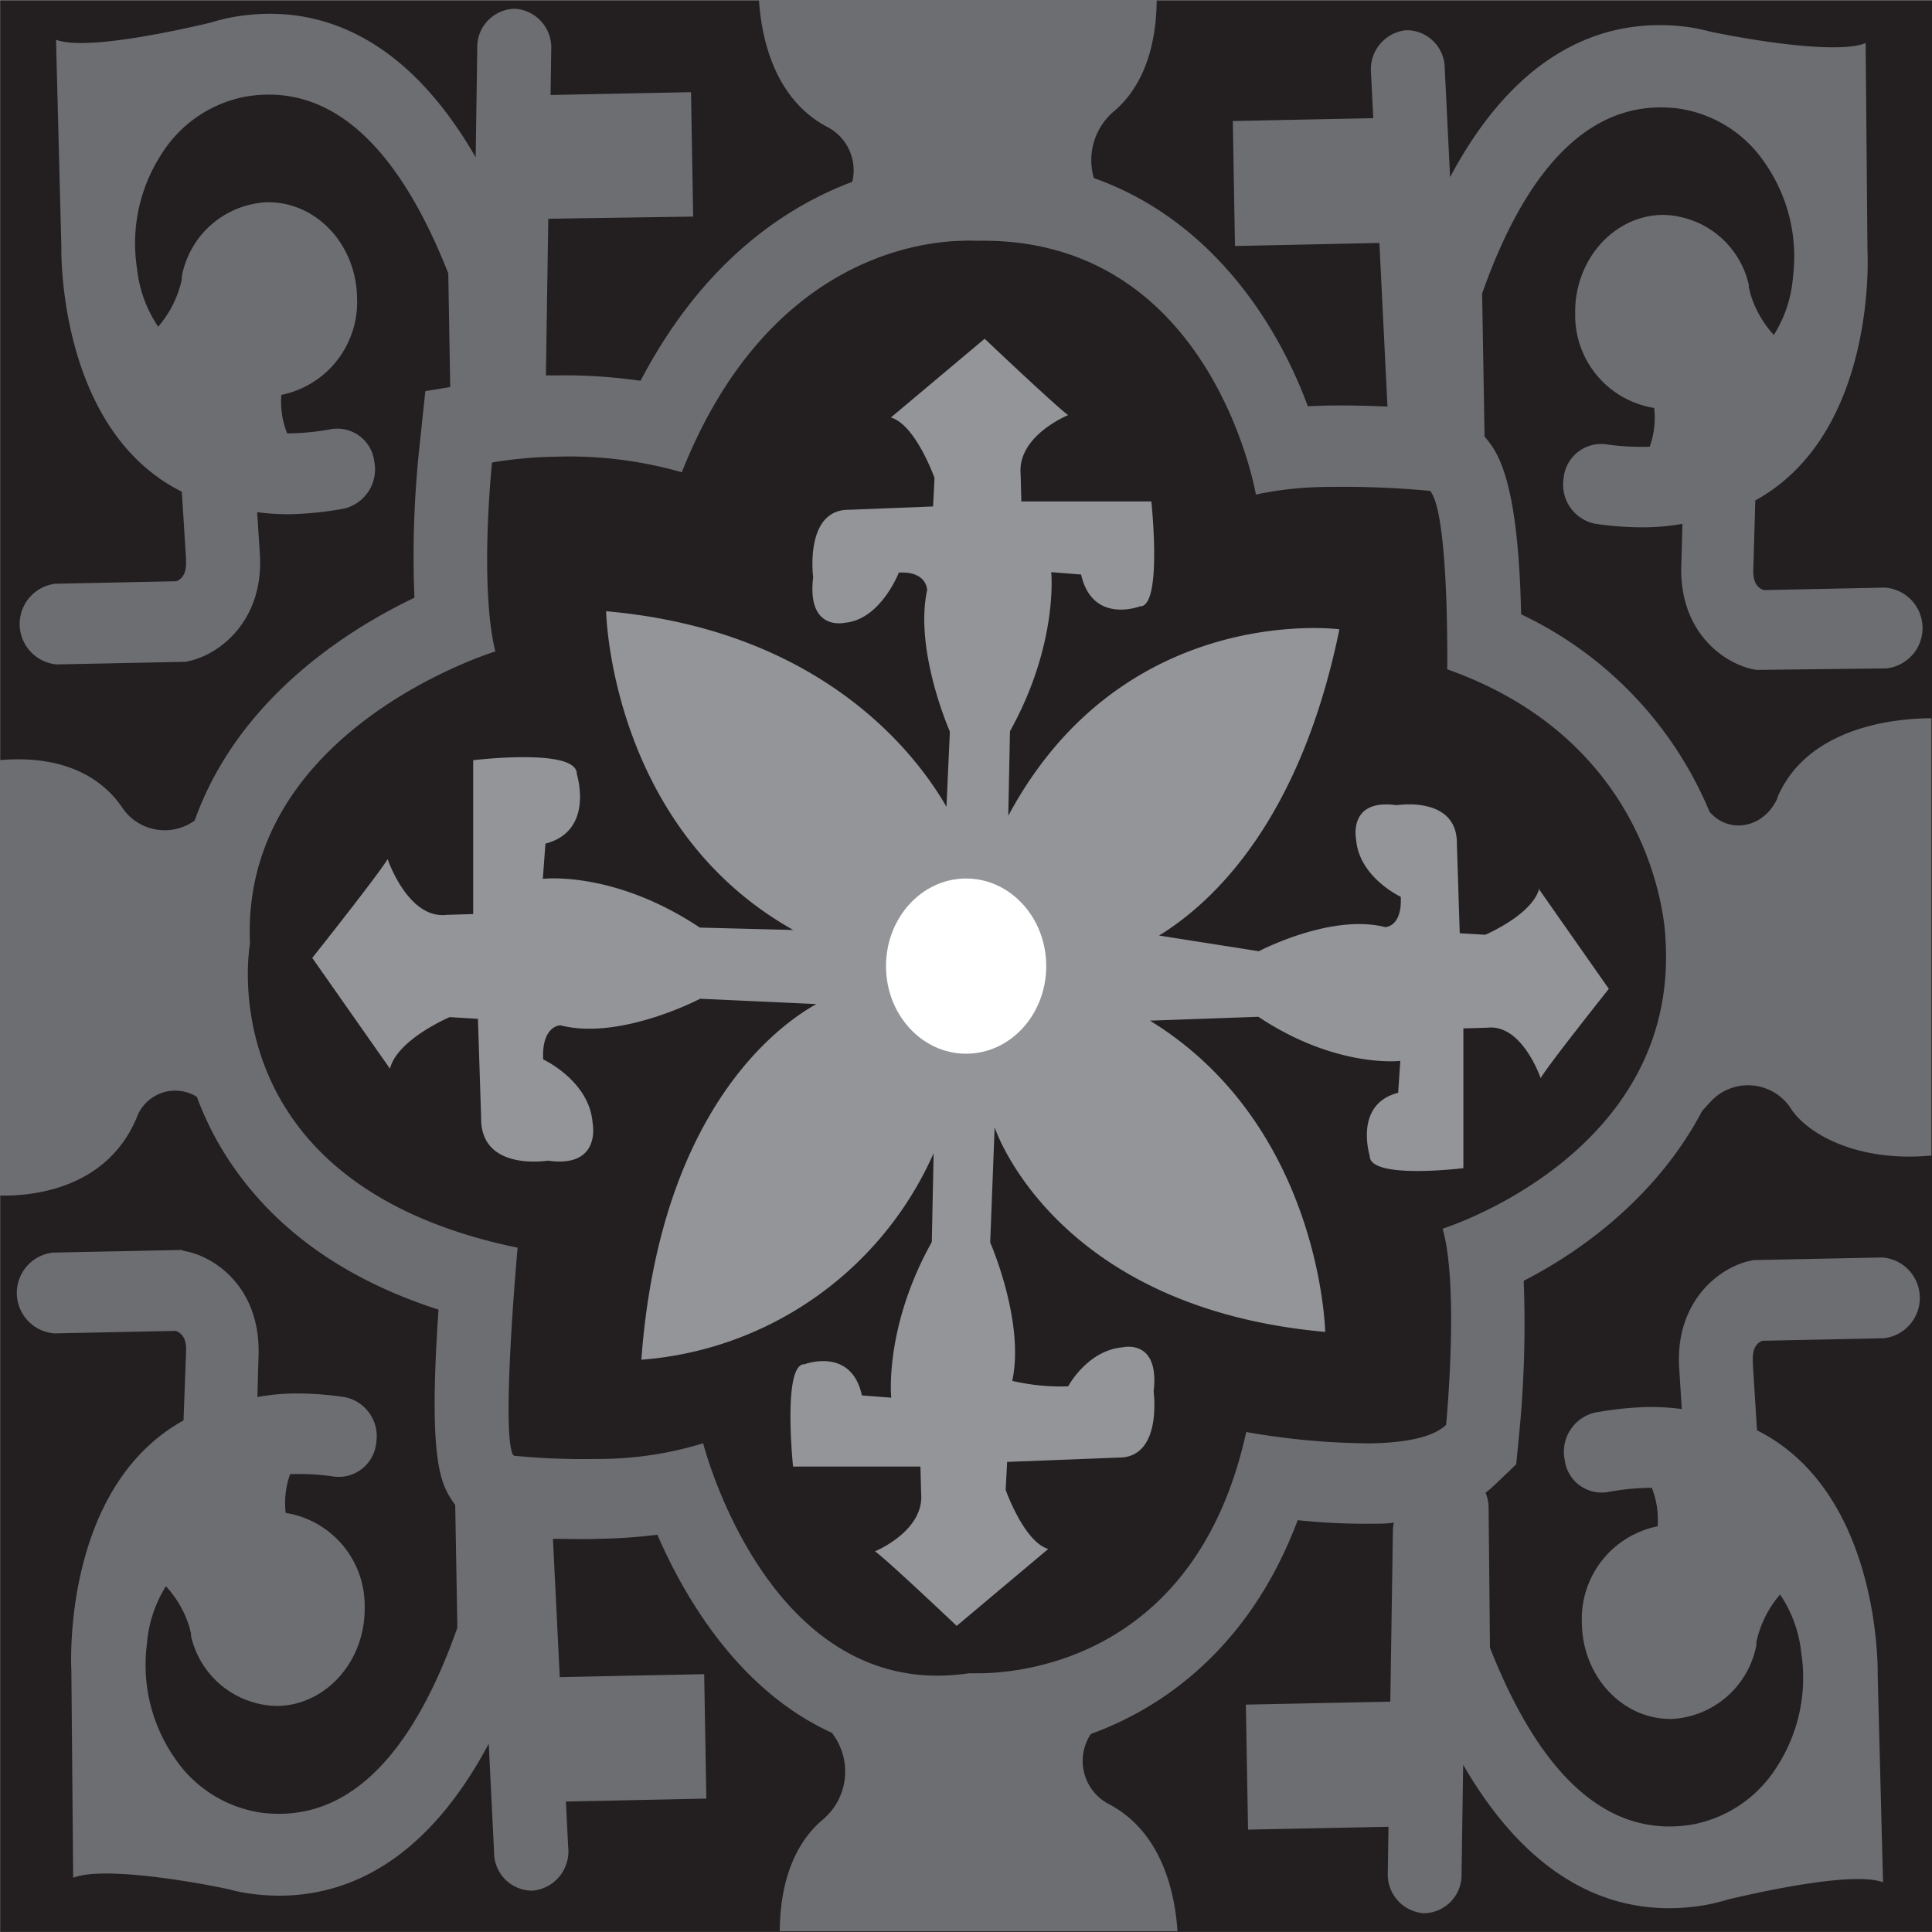 <svg xmlns="http://www.w3.org/2000/svg" width="100%" viewBox="0 0 170.02 170.02">
  <rect x="0" y="0" width="170.02" height="170.02" fill="#808080" stroke="none"/>
  <g id="Camada_2" data-name="Camada 2">
    <g id="Camada_1-2" data-name="Camada 1">
      <g id="_1" data-name="1">
        <polygon points="170.02 170.01 0.02 170.01 0.02 82.3 0.02 40.51 0.02 0.04 41.53 0.04 170.02 0.04 170.02 170.01" fill="#231f20"/>
      </g>
      <g id="_2" data-name="2">
        <path d="M135.46,78.16c-.56,2.32-4.75,4.1-4.75,4.1l-2.25-.13-.25-7.85c.06-4.3-5.31-3.42-5.31-3.42-4.31-.61-3.56,3-3.56,3,.25,3.35,3.93,5.06,3.93,5.06.13,2.67-1.37,2.67-1.37,2.67-4.75-1.23-11.12,2.12-11.12,2.12L102,82.33c4.89-3,12.46-10.28,15.87-26.95,0,0-19-2.51-29.14,16.41l.15-7.44c4.28-7.69,3.63-14,3.63-14l2.63.21c1,4.41,5.18,2.8,5.18,2.8,2,.07,1-9.23,1-9.23H89.88l-.06-2.38C89.5,38.35,94,36.53,94,36.53c-1-.7-7.35-6.72-7.35-6.72l-8.25,6.93c2.17.63,3.84,5.32,3.84,5.32l-.13,2.51-7.35.29c-4-.07-3.2,5.94-3.2,5.94-.58,4.82,2.81,4,2.81,4,3.13-.28,4.73-4.41,4.73-4.41,2.49-.14,2.49,1.54,2.49,1.54-1.15,5.32,2,12.45,2,12.45L83.29,71c-2.46-4.3-10.66-15.52-29.95-17.21,0,0,.34,19,16.47,28.05l-8.22-.21c-7.6-5.06-13.82-4.29-13.82-4.29L48,74.24c4.35-1.13,2.76-6.12,2.76-6.12.07-2.34-9.12-1.22-9.12-1.22V80.44l-2.35.07c-3.39.39-5.18-4.91-5.18-4.91-.69,1.22-6.63,8.7-6.63,8.7l6.84,9.75c.62-2.57,5.25-4.54,5.25-4.54l2.49.15.28,8.7c-.07,4.76,5.87,3.78,5.87,3.78,4.77.68,3.94-3.32,3.94-3.32-.28-3.71-4.35-5.59-4.35-5.59-.14-3,1.52-3,1.52-3,5.25,1.36,12.3-2.34,12.3-2.34l10.22.47c-3.39,1.89-13.78,9.42-15.4,31.3a30.69,30.69,0,0,0,25.72-18.17L82,109.3C77.79,116.83,78.43,123,78.43,123l-2.58-.2c-.94-4.31-5.06-2.74-5.06-2.74-1.94-.06-1,9-1,9H81l.06,2.33c.31,3.35-4.06,5.13-4.06,5.13,1,.69,7.19,6.56,7.19,6.56l8.06-6.77c-2.13-.61-3.75-5.2-3.75-5.2l.13-2.46,9.76-.38c3.94.07,3.13-5.81,3.13-5.81.56-4.72-2.75-3.89-2.75-3.89C95.69,118.84,94,122,94,122a18.84,18.84,0,0,1-4.92-.48c1.12-5.2-1.94-12.18-1.94-12.18l.39-10.13c.24.7,5.69,15.91,29.09,18,0,0-.36-18.15-15.42-27.39l9.54-.34c6.87,4.57,12.49,3.88,12.49,3.88l-.19,2.81c-3.93,1-2.5,5.54-2.5,5.54-.06,2.12,8.24,1.09,8.24,1.09V90.5l2.12-.06c3.06-.34,4.68,4.44,4.68,4.44.62-1.1,6-7.86,6-7.86l-6.18-8.82Z" fill="#939598"/>
      </g>
      <g id="_3" data-name="3">
        <path d="M156.45,70.16c-1.13,2.66-4.2,3.33-6,1.29a33.48,33.48,0,0,0-16.59-17.39c-.25-12-2.11-14.36-3.22-15.64,0-.08,0-.17,0-.27l-.21-12.32c4.14-11.74,10-17.2,17.27-16.28a11.07,11.07,0,0,1,7.6,4.77,14.41,14.41,0,0,1,2.49,10,11.21,11.21,0,0,1-1.69,5.16A9.32,9.32,0,0,1,154,25.72c0-.13-.06-.26-.09-.39s0-.21,0-.21h0a7.9,7.9,0,0,0-7.63-6.21c-4.31.08-7.74,4-7.66,8.69a8.25,8.25,0,0,0,6.95,8.3,7.53,7.53,0,0,1-.39,3.41,21.79,21.79,0,0,1-3.92-.22,3.32,3.32,0,0,0-3.66,3,3.51,3.51,0,0,0,2.77,4,28,28,0,0,0,4.69.31,20.48,20.48,0,0,0,3-.3l-.1,3.56c-.23,6,3.81,8.83,6.58,9.29l.27,0L166,58.82a3.57,3.57,0,0,0-.12-7.11l-10.67.22c-1-.36-.93-1.47-.91-2l.17-5.89c10.82-5.95,9.87-22,9.87-22l-.16-18.25c-2.45,1-9.95-.23-13.65-1a16.58,16.58,0,0,0-2.12-.43c-6.21-.78-14.39,1.19-20.8,13.23l-.47-9.57a3.36,3.36,0,0,0-3.42-3.36,3.46,3.46,0,0,0-3.07,3.74l.2,4-12.36.25.19,11,12.71-.27.71,14.4c-1.58-.07-3.43-.12-5.34-.09l-1.67.06c-2.8-7.59-8.69-16.48-18.83-20.08A5.63,5.63,0,0,1,98,9.82c1.78-1.48,3.75-4.4,3.79-9.82h-35c.22,3.37,1.36,8.8,6.14,11.24A4.29,4.29,0,0,1,75,16c-6,2.26-13.19,7.12-18.63,17.51a47,47,0,0,0-7.63-.47c-.23,0-.47,0-.7,0l.21-13.79L61,19.06,60.81,8.11l-12.36.25.06-4A3.42,3.42,0,0,0,45.32.77,3.37,3.37,0,0,0,42,4.26l-.14,9.58C35.07,2.07,26.83.43,20.64,1.48a16.48,16.48,0,0,0-2.1.51C14.86,2.86,7.41,4.43,4.93,3.5L5.4,21.74S5,37.78,16,43.27l.37,5.88c0,.49.12,1.6-.84,2l-10.67.22A3.57,3.57,0,0,0,5,58.47l11.33-.23.27-.06c2.75-.58,6.69-3.61,6.26-9.56l-.23-3.55a20.11,20.11,0,0,0,3,.18,29.78,29.78,0,0,0,4.68-.5,3.55,3.55,0,0,0,2.63-4.12,3.28,3.28,0,0,0-3.76-2.87,22,22,0,0,1-3.91.38,7.5,7.5,0,0,1-.51-3.39,8.33,8.33,0,0,0,6.66-8.57c-.08-4.71-3.64-8.47-7.95-8.38A8,8,0,0,0,16,24.33h0a1,1,0,0,1,0,.21c0,.13-.06.26-.08.39a9.44,9.44,0,0,1-2,3.82,11.2,11.2,0,0,1-1.86-5.1A14.42,14.42,0,0,1,14.2,13.58,11.17,11.17,0,0,1,21.63,8.5c7.27-1.22,13.27,4,17.82,15.56l.17,10-2.19.36-.57,5.4a90.35,90.35,0,0,0-.39,12.78c-6.08,2.91-15.56,9-19.34,19.61A4.5,4.5,0,0,1,10.71,71C9.2,68.81,6.08,66.38,0,66.89v38.32c2.47.06,9.27-.39,12-6.78a3.61,3.61,0,0,1,5.32-1.91,27.84,27.84,0,0,0,2.33,4.81c4,6.49,10.34,11.15,18.94,13.92-.94,13.72.25,15.44,1.41,17.11l.06.09.19,10.79C36.1,155,30.28,160.44,23,159.52a11.11,11.11,0,0,1-7.6-4.77,14.37,14.37,0,0,1-2.48-10,11.29,11.29,0,0,1,1.68-5.16,9.32,9.32,0,0,1,2.11,3.73c0,.13.06.26.09.39s0,.21,0,.21h0a7.9,7.9,0,0,0,7.63,6.21c4.31-.09,7.74-4,7.66-8.7a8.25,8.25,0,0,0-6.95-8.29,7.53,7.53,0,0,1,.39-3.41,20.91,20.91,0,0,1,3.92.22,3.32,3.32,0,0,0,3.66-3,3.51,3.51,0,0,0-2.77-4,28.89,28.89,0,0,0-4.69-.32,20.52,20.52,0,0,0-3,.31l.1-3.57c.23-6-3.81-8.83-6.58-9.29L16,110l-11.33.23a3.57,3.57,0,0,0,.12,7.11l10.67-.22c1,.35.93,1.47.91,2L16.15,125c-10.82,6-9.87,22-9.87,22l.16,18.25c2.45-1,10,.22,13.65,1a15,15,0,0,0,2.12.42c6.21.79,14.39-1.18,20.8-13.22l.47,9.57a3.36,3.36,0,0,0,3.42,3.36A3.47,3.47,0,0,0,50,162.54l-.2-4,12.36-.26-.19-10.95-12.71.26-.6-12.17c1.19,0,2.55.06,4,0a48.07,48.07,0,0,0,5.19-.36c2.48,5.71,7.28,13.79,15.42,17.46,0,0,0,0,0,.06a5.53,5.53,0,0,1-.86,7.55c-1.78,1.48-3.75,4.4-3.79,9.82h35c-.22-3.37-1.36-8.8-6.14-11.24A4.28,4.28,0,0,1,96,152.59c7.33-2.66,14.33-8.5,18.2-18.81a57.43,57.43,0,0,0,6.55.31c.67,0,1.31,0,1.92-.1a3.56,3.56,0,0,0-.09.57l-.23,15.19-12.71.26.19,11,12.36-.25-.06,4a3.42,3.42,0,0,0,3.19,3.61,3.37,3.37,0,0,0,3.3-3.49l.14-9.58c6.81,11.77,15,13.41,21.24,12.36a18.37,18.37,0,0,0,2.1-.51c3.68-.87,11.13-2.43,13.61-1.51l-.47-18.24s.4-16-10.62-21.53l-.37-5.88c0-.49-.12-1.61.84-2l10.67-.22a3.57,3.57,0,0,0-.12-7.11l-11.33.23-.27.06c-2.75.57-6.69,3.61-6.26,9.56L148,124a20.11,20.11,0,0,0-3-.18,29.78,29.78,0,0,0-4.68.5,3.54,3.54,0,0,0-2.63,4.11,3.28,3.28,0,0,0,3.76,2.88,22,22,0,0,1,3.91-.38,7.5,7.5,0,0,1,.51,3.39,8.31,8.31,0,0,0-6.66,8.57c.08,4.71,3.64,8.47,7.95,8.38a8,8,0,0,0,7.41-6.53h0a1,1,0,0,1,0-.21c0-.13.06-.26.08-.39a9.44,9.44,0,0,1,2-3.82,11.2,11.2,0,0,1,1.86,5.1,14.42,14.42,0,0,1-2.14,10.06,11.2,11.2,0,0,1-7.43,5.08c-7.27,1.22-13.27-4-17.82-15.56L131,132.69a3.47,3.47,0,0,0-.27-1.33,10.05,10.05,0,0,0,.78-.66l1.92-1.84.27-2.77a99.62,99.62,0,0,0,.39-13.38c5.56-2.84,11.93-7.77,15.7-14.94.3-.34.63-.7,1-1.08a4.5,4.5,0,0,1,6.9,1c1.53,2.18,5.87,4.6,12.28,4V63.21c-3.13,0-10.91.72-13.57,7Zm-29.49,38c1.47,5.11.3,17.23.3,17.23-1.21,1.16-3.78,1.57-6.59,1.63a64.28,64.28,0,0,1-11-1c-4.26,19.42-19,21.14-23.22,21.23-.74,0-1.16,0-1.16,0a20.48,20.48,0,0,1-2.41.21c-15.77.33-21-20.45-21-20.45a31.24,31.24,0,0,1-9.36,1.38,62.54,62.54,0,0,1-7.27-.28.87.87,0,0,0-.11-.09c-1.06-2,.41-18.22.41-18.22C18.11,104.13,22,83.05,22,83.05c-.88-18.87,21.59-25.72,21.59-25.72-1.43-5.86-.29-16.63-.29-16.63a37.81,37.81,0,0,1,5.59-.51A36.11,36.11,0,0,1,60,41.56C67.36,23,80.61,21.27,84.7,21.19a11.18,11.18,0,0,1,1.24,0c20.73-.43,24.58,22.33,24.58,22.33a31.41,31.41,0,0,1,6.42-.67,81.51,81.51,0,0,1,8.91.35c1.69,1.93,1.51,15.7,1.51,15.7,18.94,6.72,19.21,23.81,19.21,23.81C147.72,101.63,127,108.11,127,108.11Z" fill="#6d6e71"/>
      </g>
      <g id="_4" data-name="4">
        <ellipse cx="85.02" cy="85.02" rx="7.05" ry="7.71" fill="#fff"/>
      </g>
    </g>
  </g>
</svg>
